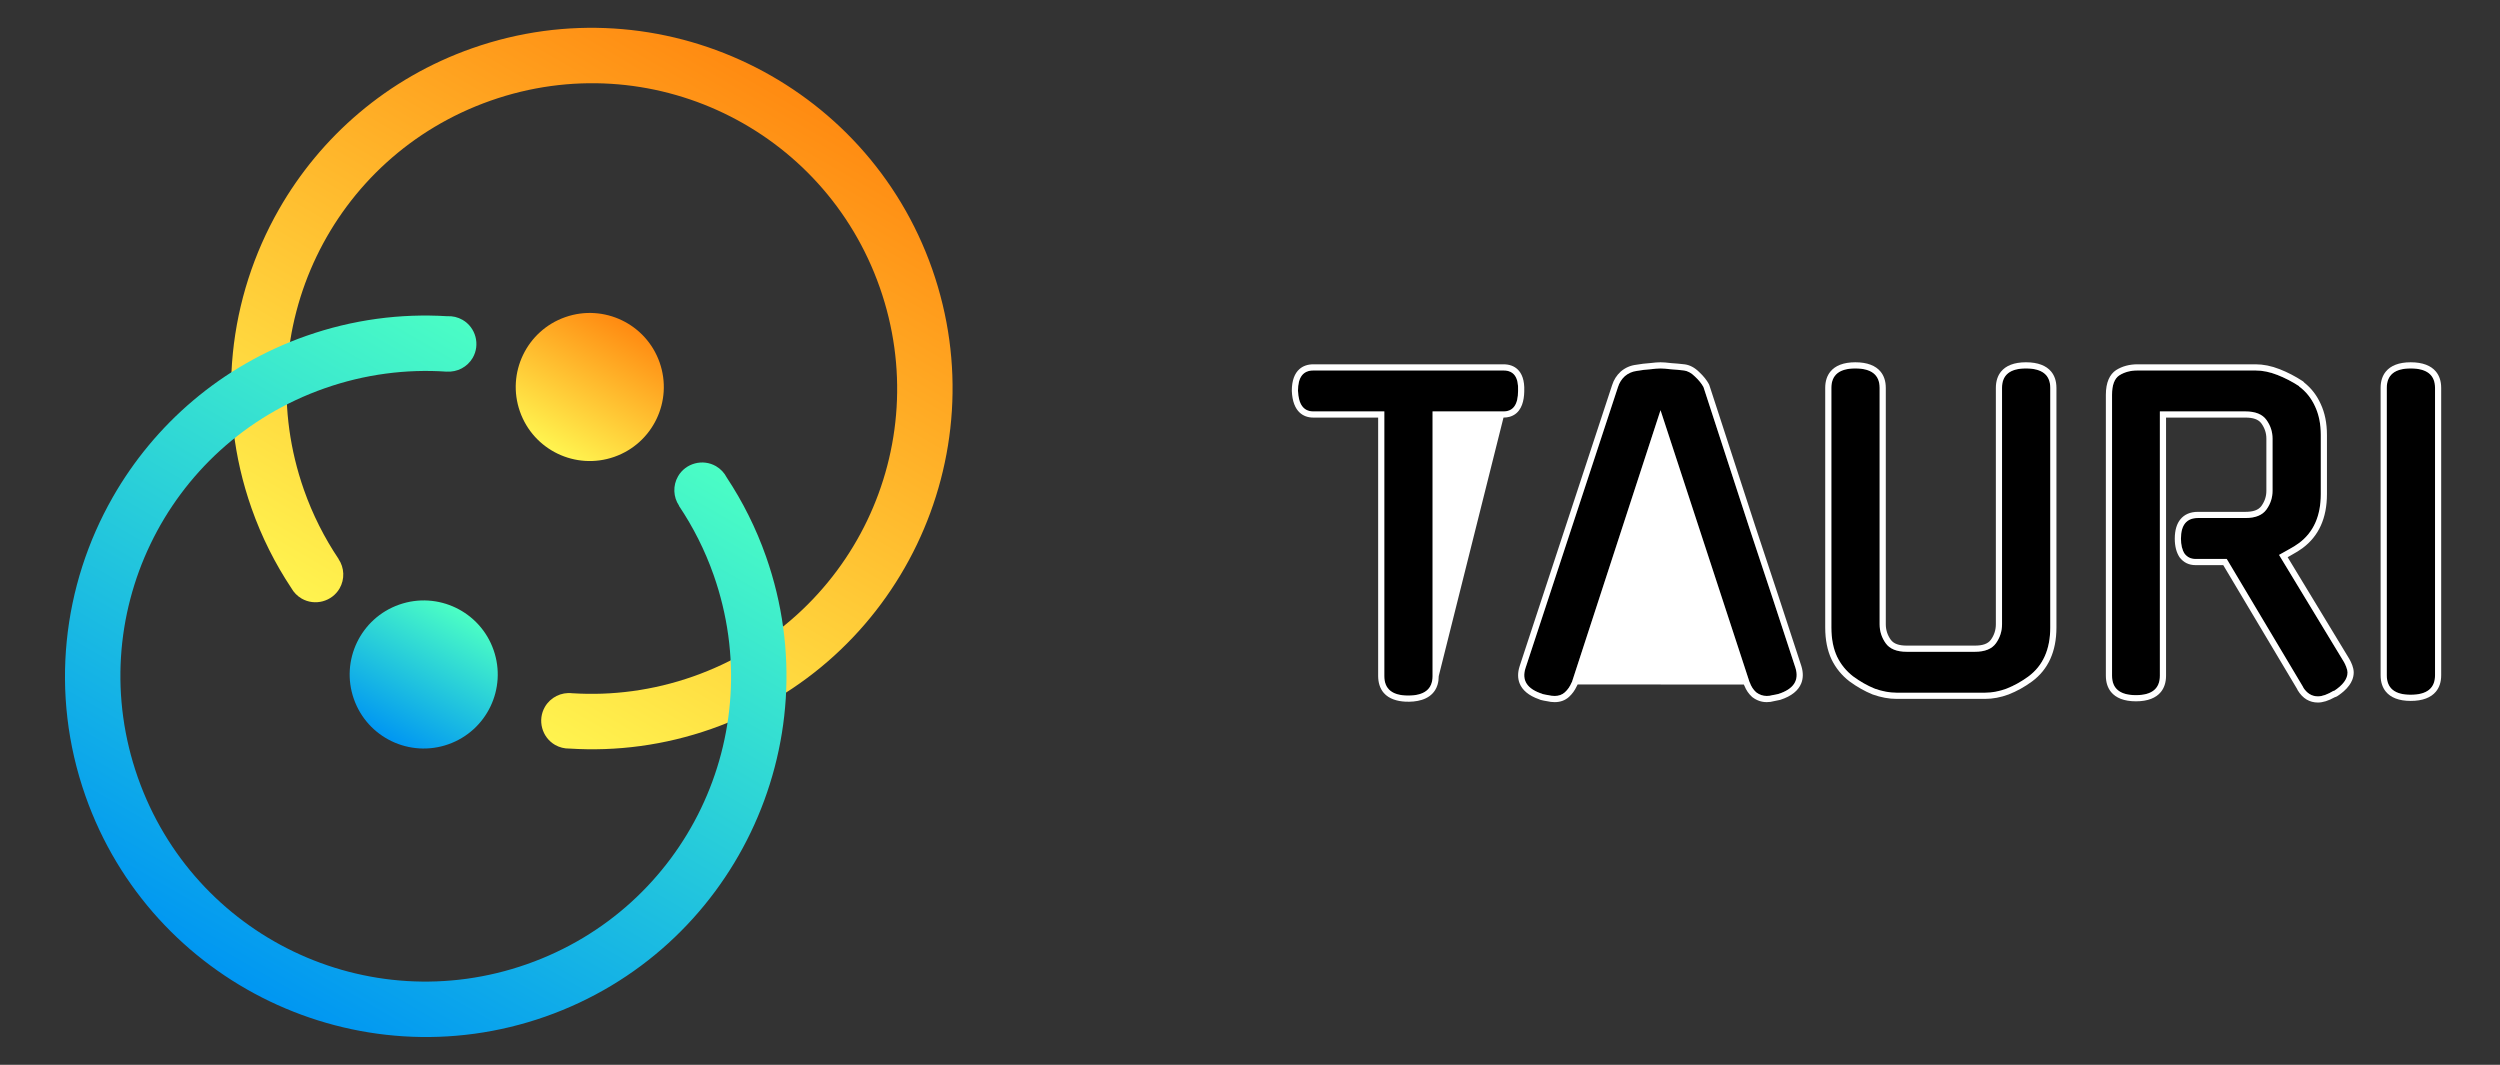 <?xml version="1.0" encoding="UTF-8" standalone="no"?>
<!DOCTYPE svg PUBLIC "-//W3C//DTD SVG 1.1//EN" "http://www.w3.org/Graphics/SVG/1.1/DTD/svg11.dtd">
<svg width="100%" height="100%" viewBox="0 0 1080 460" version="1.1" xmlns="http://www.w3.org/2000/svg" xmlns:xlink="http://www.w3.org/1999/xlink" xml:space="preserve" xmlns:serif="http://www.serif.com/" style="fill-rule:evenodd;clip-rule:evenodd;stroke-linejoin:round;stroke-miterlimit:2;">
    <rect x="0" y="0" width="1080" height="460" fill="#333333" stroke="none"/>
    <g id="g1363" transform="matrix(1,0,0,1,-127.037,-123.337)">
        <g id="text899" transform="matrix(1,0,0,1,35.029,195.392)">
            <g id="path899">
                <path d="M710.873,220.019C710.873,225.623 707.371,228.424 700.367,228.424C693.48,228.424 690.036,225.623 690.036,220.019L690.036,105.677L659.393,105.677C655.19,105.677 652.972,102.7 652.739,96.747C652.739,90.91 654.957,87.991 659.393,87.991L741.516,87.991C745.952,87.991 748.054,90.91 747.82,96.747C747.82,102.7 745.719,105.677 741.516,105.677L710.873,105.677L710.873,220.019Z" style="fill-rule:nonzero;"/>
                <path d="M741.516,85.325C744.06,85.325 746.04,86.08 747.513,87.419C749.497,89.223 750.656,92.3 750.486,96.798L750.483,97.167C750.39,100.9 749.493,105.16 746.028,107.209C745.472,107.537 744.875,107.792 744.256,107.974C743.364,108.235 742.443,108.334 741.516,108.344L713.54,220.019C713.529,221.293 713.391,222.562 713.017,223.784C712.774,224.576 712.438,225.34 712.003,226.045C709.317,230.407 703.68,231.319 698.96,231.052C695.629,230.864 692.102,229.915 689.824,227.321C688.047,225.299 687.392,222.66 687.369,220.019L687.369,108.344L659.393,108.344C656.965,108.344 655.018,107.595 653.507,106.22C651.532,104.421 650.251,101.347 650.074,96.851L650.072,96.747C650.072,92.253 651.327,89.185 653.376,87.388C654.886,86.062 656.875,85.325 659.393,85.325L741.516,85.325ZM741.516,105.677C745.719,105.677 747.82,102.7 747.82,96.747C748.054,90.91 745.952,87.991 741.516,87.991L659.393,87.991C654.957,87.991 652.739,90.91 652.739,96.747C652.972,102.7 655.19,105.677 659.393,105.677L690.036,105.677L690.036,220.019C690.036,225.623 693.48,228.424 700.367,228.424C707.371,228.424 710.873,225.623 710.873,220.019L710.873,105.677L741.516,105.677Z" style="fill:white;"/>
            </g>
            <g id="path901">
                <path d="M809.352,105.152L771.005,222.821L771.005,222.646C770.304,224.397 769.312,225.856 768.028,227.023C766.861,228.074 765.402,228.599 763.65,228.599C762.717,228.599 761.783,228.483 760.849,228.249C760.032,228.132 759.156,227.957 758.222,227.724L758.397,227.724C751.743,225.623 749.292,221.887 751.043,216.517L790.966,95.171C791.55,93.303 792.542,91.727 793.943,90.443C795.461,89.159 797.212,88.4 799.196,88.167C801.181,87.816 803.107,87.583 804.975,87.466C806.843,87.233 808.302,87.116 809.352,87.116C810.403,87.116 811.862,87.233 813.73,87.466C815.598,87.583 817.524,87.758 819.508,87.991C821.143,88.225 822.719,89.1 824.236,90.618C825.87,92.136 827.096,93.653 827.913,95.171C834.45,115.249 841.046,135.503 847.7,155.931C854.471,176.243 861.125,196.439 867.662,216.517C869.296,221.887 866.845,225.623 860.307,227.724C859.374,227.957 858.498,228.132 857.681,228.249C856.98,228.483 856.163,228.599 855.229,228.599C853.595,228.599 852.078,228.074 850.677,227.023C849.393,225.856 848.459,224.397 847.875,222.646L847.875,222.821L809.352,105.152Z" style="fill-rule:nonzero;"/>
                <path d="M804.722,84.811C806.693,84.566 808.237,84.449 809.352,84.449C810.467,84.449 812.008,84.566 813.977,84.81C815.866,84.929 817.814,85.107 819.82,85.343C819.842,85.346 819.864,85.348 819.885,85.352C822.017,85.656 824.107,86.729 826.087,88.698C827.947,90.43 829.328,92.174 830.261,93.906L830.449,94.345C836.986,114.423 843.582,134.677 850.23,155.088C857.002,175.406 863.658,195.607 870.213,215.741C871.071,218.561 870.994,221.038 870.136,223.172C868.915,226.206 866.006,228.693 861.123,230.263C861.068,230.281 861.011,230.297 860.954,230.311C860.008,230.547 859.117,230.729 858.28,230.856C857.394,231.121 856.378,231.266 855.229,231.266C853.023,231.266 850.968,230.575 849.077,229.157C849.01,229.106 848.945,229.053 848.883,228.997C847.455,227.698 846.364,226.118 845.622,224.247L845.591,224.197C845.49,224.021 845.408,223.842 845.341,223.651L773.54,223.647C773.446,223.915 773.323,224.158 773.161,224.391L773.15,224.405C772.318,226.212 771.203,227.741 769.812,229.006C768.165,230.488 766.12,231.266 763.65,231.266C762.55,231.266 761.449,231.135 760.348,230.87C759.483,230.743 758.558,230.557 757.576,230.311C757.327,230.249 757.094,230.153 756.882,230.03C752.34,228.452 749.625,226.048 748.48,223.16C747.63,221.015 747.583,218.525 748.508,215.691C748.508,215.688 748.509,215.686 748.51,215.684C748.51,215.684 788.433,94.337 788.421,94.375C789.15,92.044 790.393,90.08 792.141,88.477C792.167,88.453 792.194,88.43 792.221,88.407C794.126,86.795 796.32,85.835 798.805,85.528C800.835,85.172 802.808,84.933 804.722,84.811ZM809.352,105.152L771.005,222.821L771.005,222.646C770.304,224.397 769.312,225.856 768.028,227.023C766.861,228.074 765.402,228.599 763.65,228.599C762.717,228.599 761.783,228.483 760.849,228.249C760.032,228.132 759.156,227.957 758.222,227.724L758.397,227.724C751.743,225.623 749.292,221.887 751.043,216.517L790.966,95.171C791.55,93.303 792.542,91.727 793.943,90.443C795.461,89.159 797.212,88.4 799.196,88.167C801.181,87.816 803.107,87.583 804.975,87.466C806.843,87.233 808.302,87.116 809.352,87.116C810.403,87.116 811.862,87.233 813.73,87.466C815.598,87.583 817.524,87.758 819.508,87.991C821.143,88.225 822.719,89.1 824.236,90.618C825.87,92.136 827.096,93.653 827.913,95.171C834.45,115.249 841.046,135.503 847.7,155.931C854.471,176.243 861.125,196.439 867.662,216.517C869.296,221.887 866.845,225.623 860.307,227.724C859.374,227.957 858.498,228.132 857.681,228.249C856.98,228.483 856.163,228.599 855.229,228.599C853.595,228.599 852.078,228.074 850.677,227.023C849.393,225.856 848.459,224.397 847.875,222.646L847.875,222.821L809.352,105.152Z" style="fill:white;"/>
            </g>
            <g id="path903">
                <path d="M977.722,199.007C977.722,208.462 974.571,215.525 968.267,220.194C965.232,222.412 962.08,224.163 958.811,225.448C955.659,226.615 952.566,227.199 949.531,227.199L911.358,227.199C908.323,227.199 905.171,226.615 901.903,225.448C898.751,224.163 895.657,222.412 892.622,220.194C889.587,217.86 887.252,215 885.618,211.614C883.984,208.112 883.167,203.91 883.167,199.007L883.167,95.521C883.167,89.918 886.61,87.116 893.498,87.116C900.502,87.116 904.004,89.918 904.004,95.521L904.004,197.606C904.004,200.641 904.88,203.384 906.631,205.836C908.382,208.287 911.417,209.513 915.736,209.513L945.153,209.513C949.472,209.513 952.508,208.287 954.259,205.836C956.01,203.384 956.885,200.641 956.885,197.606L956.885,95.521C956.885,89.918 960.329,87.116 967.216,87.116C974.22,87.116 977.722,89.918 977.722,95.521L977.722,199.007Z" style="fill-rule:nonzero;"/>
                <path d="M949.531,229.865L911.358,229.865C908.036,229.865 904.584,229.237 901.006,227.959L900.897,227.917C897.553,226.555 894.269,224.701 890.996,222.308C887.624,219.714 885.032,216.535 883.202,212.742C881.42,208.925 880.5,204.351 880.5,199.007L880.5,95.521C880.5,92.565 881.304,90.225 882.757,88.452C884.819,85.936 888.344,84.449 893.498,84.449C898.715,84.449 902.285,85.931 904.372,88.435C905.853,90.212 906.671,92.558 906.671,95.521C906.671,95.521 906.671,197.606 906.671,197.606C906.671,200.069 907.379,202.296 908.801,204.286C910.119,206.132 912.484,206.846 915.736,206.846L945.153,206.846C948.405,206.846 950.77,206.132 952.089,204.286C953.51,202.296 954.219,200.069 954.219,197.606L954.219,95.521C954.219,92.565 955.022,90.225 956.476,88.451C958.537,85.936 962.062,84.449 967.216,84.449C972.433,84.449 976.003,85.931 978.09,88.435C979.571,90.212 980.389,92.558 980.389,95.521L980.389,199.007C980.389,209.439 976.809,217.185 969.84,222.347C966.614,224.705 963.261,226.564 959.738,227.948C956.272,229.232 952.868,229.865 949.531,229.865ZM949.531,227.199C952.566,227.199 955.659,226.615 958.811,225.448C962.08,224.163 965.232,222.412 968.267,220.194C974.571,215.525 977.722,208.462 977.722,199.007L977.722,95.521C977.722,89.918 974.22,87.116 967.216,87.116C960.329,87.116 956.885,89.918 956.885,95.521L956.885,197.606C956.885,200.641 956.01,203.384 954.259,205.836C952.508,208.287 949.472,209.513 945.153,209.513L915.736,209.513C911.417,209.513 908.382,208.287 906.631,205.836C904.88,203.384 904.004,200.641 904.004,197.606L904.004,95.521C904.004,89.918 900.502,87.116 893.498,87.116C886.61,87.116 883.167,89.918 883.167,95.521L883.167,199.007C883.167,203.91 883.984,208.112 885.618,211.614C887.252,215 889.587,217.86 892.622,220.194C895.657,222.412 898.751,224.163 901.903,225.448C905.171,226.615 908.323,227.199 911.358,227.199L949.531,227.199Z" style="fill:white;"/>
            </g>
            <g id="path905">
                <path d="M1053.96,169.414L1040.48,169.414C1038.5,169.414 1036.92,168.656 1035.75,167.138C1034.7,165.504 1034.18,163.344 1034.18,160.659C1034.18,154.706 1036.63,151.729 1041.53,151.729L1062.02,151.729C1066.34,151.729 1069.37,150.503 1071.12,148.052C1072.88,145.6 1073.75,142.915 1073.75,139.997L1073.75,117.409C1073.75,114.49 1072.88,111.805 1071.12,109.354C1069.37,106.903 1066.34,105.677 1062.02,105.677L1025.07,105.677L1025.07,219.844C1025.07,225.448 1021.63,228.249 1014.74,228.249C1007.85,228.249 1004.41,225.448 1004.41,219.844L1004.41,98.498C1004.41,94.295 1005.46,91.493 1007.56,90.093C1009.78,88.692 1012.41,87.991 1015.44,87.991L1066.4,87.991C1069.43,87.991 1072.58,88.633 1075.85,89.918C1079.12,91.202 1082.27,92.836 1085.31,94.82L1085.13,94.82C1088.17,97.038 1090.5,99.957 1092.14,103.576C1093.77,107.078 1094.59,111.163 1094.59,115.833L1094.59,141.398C1094.59,150.854 1091.44,157.916 1085.13,162.585C1083.85,163.519 1082.45,164.395 1080.93,165.212C1079.53,166.029 1078.07,166.846 1076.55,167.663L1104.57,213.891C1104.92,214.474 1105.27,215.233 1105.62,216.167C1105.97,217.101 1106.14,217.86 1106.14,218.443C1106.14,221.245 1104.16,223.93 1100.19,226.498L1100.19,226.323C1097.51,227.957 1095.23,228.774 1093.36,228.774C1090.68,228.774 1088.52,227.432 1086.88,224.747L1087.06,224.922L1053.96,169.414Z" style="fill-rule:nonzero;"/>
                <path d="M1027.74,108.344L1027.74,219.844C1027.74,222.8 1026.93,225.14 1025.48,226.914C1023.42,229.429 1019.89,230.916 1014.74,230.916C1009.59,230.916 1006.06,229.429 1004,226.914C1002.55,225.14 1001.74,222.8 1001.74,219.844L1001.74,98.498C1001.74,93.125 1003.4,89.665 1006.14,87.838C1008.76,86.183 1011.85,85.325 1015.44,85.325L1066.4,85.325C1069.74,85.325 1073.22,86.019 1076.83,87.436C1080.26,88.785 1083.58,90.502 1086.77,92.589C1087.04,92.766 1087.27,92.986 1087.45,93.236C1090.5,95.645 1092.87,98.72 1094.55,102.448C1096.34,106.274 1097.25,110.732 1097.25,115.833C1097.25,115.833 1097.25,141.398 1097.25,141.398C1097.25,151.83 1093.67,159.576 1086.7,164.742C1085.34,165.734 1083.85,166.666 1082.24,167.535L1081.19,168.139L1080.27,168.659L1106.86,212.519C1107.84,214.219 1108.75,216.283 1108.81,218.286C1108.84,219.464 1108.59,220.651 1108.15,221.738C1107.82,222.55 1107.38,223.314 1106.86,224.024C1106.18,224.965 1105.38,225.812 1104.51,226.58C1103.88,227.134 1103.22,227.648 1102.54,228.13C1101.99,228.516 1101.47,228.91 1100.82,229.09L1100.7,229.114C1097.86,230.714 1095.39,231.441 1093.36,231.441C1089.76,231.441 1086.8,229.738 1084.61,226.134C1084.5,225.961 1084.42,225.781 1084.36,225.596L1052.45,172.081L1040.48,172.081C1037.61,172.081 1035.33,170.963 1033.64,168.764C1033.59,168.705 1033.55,168.643 1033.51,168.58C1032.22,166.578 1031.51,163.949 1031.51,160.659C1031.51,156.912 1032.41,154.14 1033.96,152.266C1035.65,150.209 1038.14,149.062 1041.53,149.062L1062.02,149.062C1065.27,149.062 1067.63,148.347 1068.95,146.502C1070.37,144.521 1071.08,142.355 1071.08,139.997L1071.08,117.409C1071.08,115.051 1070.37,112.884 1068.95,110.904C1067.63,109.058 1065.27,108.344 1062.02,108.344L1027.74,108.344ZM1085.31,94.82C1082.27,92.836 1079.12,91.202 1075.85,89.918C1072.58,88.633 1069.43,87.991 1066.4,87.991L1015.44,87.991C1012.41,87.991 1009.78,88.692 1007.56,90.093C1005.46,91.493 1004.41,94.295 1004.41,98.498L1004.41,219.844C1004.41,225.448 1007.85,228.249 1014.74,228.249C1021.63,228.249 1025.07,225.448 1025.07,219.844L1025.07,105.677L1062.02,105.677C1066.34,105.677 1069.37,106.903 1071.12,109.354C1072.88,111.805 1073.75,114.49 1073.75,117.409L1073.75,139.997C1073.75,142.915 1072.88,145.6 1071.12,148.052C1069.37,150.503 1066.34,151.729 1062.02,151.729L1041.53,151.729C1036.63,151.729 1034.18,154.706 1034.18,160.659C1034.18,163.344 1034.7,165.504 1035.75,167.138C1036.92,168.656 1038.5,169.414 1040.48,169.414L1053.96,169.414L1087.06,224.922L1086.88,224.747C1088.52,227.432 1090.68,228.774 1093.36,228.774C1095.23,228.774 1097.51,227.957 1100.19,226.323L1100.19,226.498C1104.16,223.93 1106.14,221.245 1106.14,218.443C1106.14,217.86 1105.97,217.101 1105.62,216.167C1105.27,215.233 1104.92,214.474 1104.57,213.891L1076.55,167.663C1078.07,166.846 1079.53,166.029 1080.93,165.212C1082.45,164.395 1083.85,163.519 1085.13,162.585C1091.44,157.916 1094.59,150.854 1094.59,141.398L1094.59,115.833C1094.59,111.163 1093.77,107.078 1092.14,103.576C1090.5,99.957 1088.17,97.038 1085.13,94.82L1085.31,94.82Z" style="fill:white;"/>
            </g>
            <g id="path907">
                <path d="M1143.94,219.669C1143.94,225.272 1140.43,228.074 1133.43,228.074C1126.54,228.074 1123.1,225.272 1123.1,219.669L1123.1,95.521C1123.1,89.918 1126.54,87.116 1133.43,87.116C1140.43,87.116 1143.94,89.918 1143.94,95.521L1143.94,219.669Z" style="fill-rule:nonzero;"/>
                <path d="M1146.6,219.669L1146.6,95.521C1146.6,92.558 1145.79,90.212 1144.3,88.435C1142.22,85.931 1138.65,84.449 1133.43,84.449C1128.28,84.449 1124.75,85.936 1122.69,88.451C1121.24,90.225 1120.43,92.565 1120.43,95.521C1120.43,95.521 1120.43,219.669 1120.43,219.669C1120.43,222.625 1121.24,224.965 1122.69,226.738C1124.75,229.254 1128.28,230.741 1133.43,230.741C1138.65,230.741 1142.22,229.259 1144.3,226.755C1145.79,224.978 1146.6,222.632 1146.6,219.669ZM1143.94,219.669C1143.94,225.272 1140.43,228.074 1133.43,228.074C1126.54,228.074 1123.1,225.272 1123.1,219.669L1123.1,95.521C1123.1,89.918 1126.54,87.116 1133.43,87.116C1140.43,87.116 1143.94,89.918 1143.94,95.521L1143.94,219.669Z" style="fill:white;"/>
            </g>
        </g>
        <g id="g1324" transform="matrix(1,0,0,1,-548.514,-1204.31)">
            <g id="circle1316" transform="matrix(0.943,-0.331,0.331,0.943,0,0)">
                <circle cx="274.083" cy="1813.09" r="32" style="fill:url(#_Linear1);"/>
            </g>
            <g id="circle1318" transform="matrix(0.943,-0.331,0.331,0.943,0,0)">
                <circle cx="382.973" cy="1719.61" r="32" style="fill:url(#_Linear2);"/>
            </g>
            <path id="path1320" d="M796.022,1418.15C774.363,1456.07 768.621,1502.81 784.194,1547.15C788.574,1559.62 794.406,1571.16 801.408,1581.7C802.459,1583.58 803.998,1585.15 805.863,1586.23C811.564,1589.52 818.964,1587.54 822.255,1581.84C824.541,1577.87 824.359,1572.92 821.787,1569.12L821.814,1569.1C815.717,1560.01 810.636,1550.02 806.834,1539.2C782.657,1470.37 818.695,1395.3 887.526,1371.12C956.357,1346.94 1031.43,1382.98 1055.61,1451.81C1079.79,1520.64 1043.74,1595.72 974.911,1619.9C957.635,1625.96 939.969,1628.22 922.812,1627.13C922.794,1627.13 922.777,1627.13 922.76,1627.13C918.001,1626.56 913.337,1628.89 910.94,1633.04C907.649,1638.75 909.631,1646.14 915.332,1649.44C917.237,1650.53 919.405,1651.08 921.6,1651.03C941.81,1652.31 962.588,1649.66 982.864,1642.54C1063.93,1614.06 1106.73,1524.93 1078.25,1443.86C1049.77,1362.79 960.641,1320 879.572,1348.48C842.838,1361.38 813.965,1386.74 796.019,1418.15L796.022,1418.15Z" style="fill:url(#_Linear3);fill-rule:nonzero;"/>
            <path id="path1322" d="M724.265,1542.44C702.606,1580.36 696.868,1627.1 712.441,1671.44C740.917,1752.51 830.043,1795.3 911.111,1766.83C992.18,1738.35 1034.97,1649.22 1006.5,1568.15C1002.17,1555.81 996.41,1544.38 989.509,1533.94C988.459,1531.89 986.841,1530.19 984.85,1529.03C979.149,1525.74 971.749,1527.72 968.458,1533.42C966.171,1537.4 966.353,1542.35 968.925,1546.14L968.867,1546.18C974.968,1555.28 980.053,1565.27 983.856,1576.1C1008.03,1644.93 971.99,1720.01 903.159,1744.18C834.328,1768.36 759.26,1732.32 735.083,1663.48C710.905,1594.65 746.942,1519.58 815.773,1495.4C833.266,1489.26 851.161,1487.01 868.523,1488.2L868.524,1488.17C873.096,1488.5 877.473,1486.18 879.77,1482.22C883.061,1476.52 881.079,1469.12 875.378,1465.83C873.352,1464.66 871.029,1464.11 868.696,1464.25C848.608,1463.02 827.966,1465.68 807.819,1472.76C771.085,1485.66 742.21,1511.02 724.265,1542.43L724.265,1542.44Z" style="fill:url(#_Linear4);fill-rule:nonzero;"/>
        </g>
    </g>
    <defs>
        <linearGradient id="_Linear1" x1="0" y1="0" x2="1" y2="0" gradientUnits="userSpaceOnUse" gradientTransform="matrix(48.664,-41.778,41.778,48.664,249.699,1834.02)"><stop offset="0" style="stop-color:rgb(0,150,242);stop-opacity:1"/><stop offset="1" style="stop-color:rgb(76,255,196);stop-opacity:1"/></linearGradient>
        <linearGradient id="_Linear2" x1="0" y1="0" x2="1" y2="0" gradientUnits="userSpaceOnUse" gradientTransform="matrix(-48.563,41.691,-41.691,-48.563,407.745,1699.34)"><stop offset="0" style="stop-color:rgb(255,138,17);stop-opacity:1"/><stop offset="1" style="stop-color:rgb(255,245,80);stop-opacity:1"/></linearGradient>
        <linearGradient id="_Linear3" x1="0" y1="0" x2="1" y2="0" gradientUnits="userSpaceOnUse" gradientTransform="matrix(-150.612,260.867,-260.867,-150.612,960.685,1332.65)"><stop offset="0" style="stop-color:rgb(255,138,17);stop-opacity:1"/><stop offset="1" style="stop-color:rgb(255,245,80);stop-opacity:1"/></linearGradient>
        <linearGradient id="_Linear4" x1="0" y1="0" x2="1" y2="0" gradientUnits="userSpaceOnUse" gradientTransform="matrix(150.613,-260.87,260.87,150.613,781.584,1754.69)"><stop offset="0" style="stop-color:rgb(0,150,242);stop-opacity:1"/><stop offset="1" style="stop-color:rgb(76,255,196);stop-opacity:1"/></linearGradient>
    </defs>
</svg>
